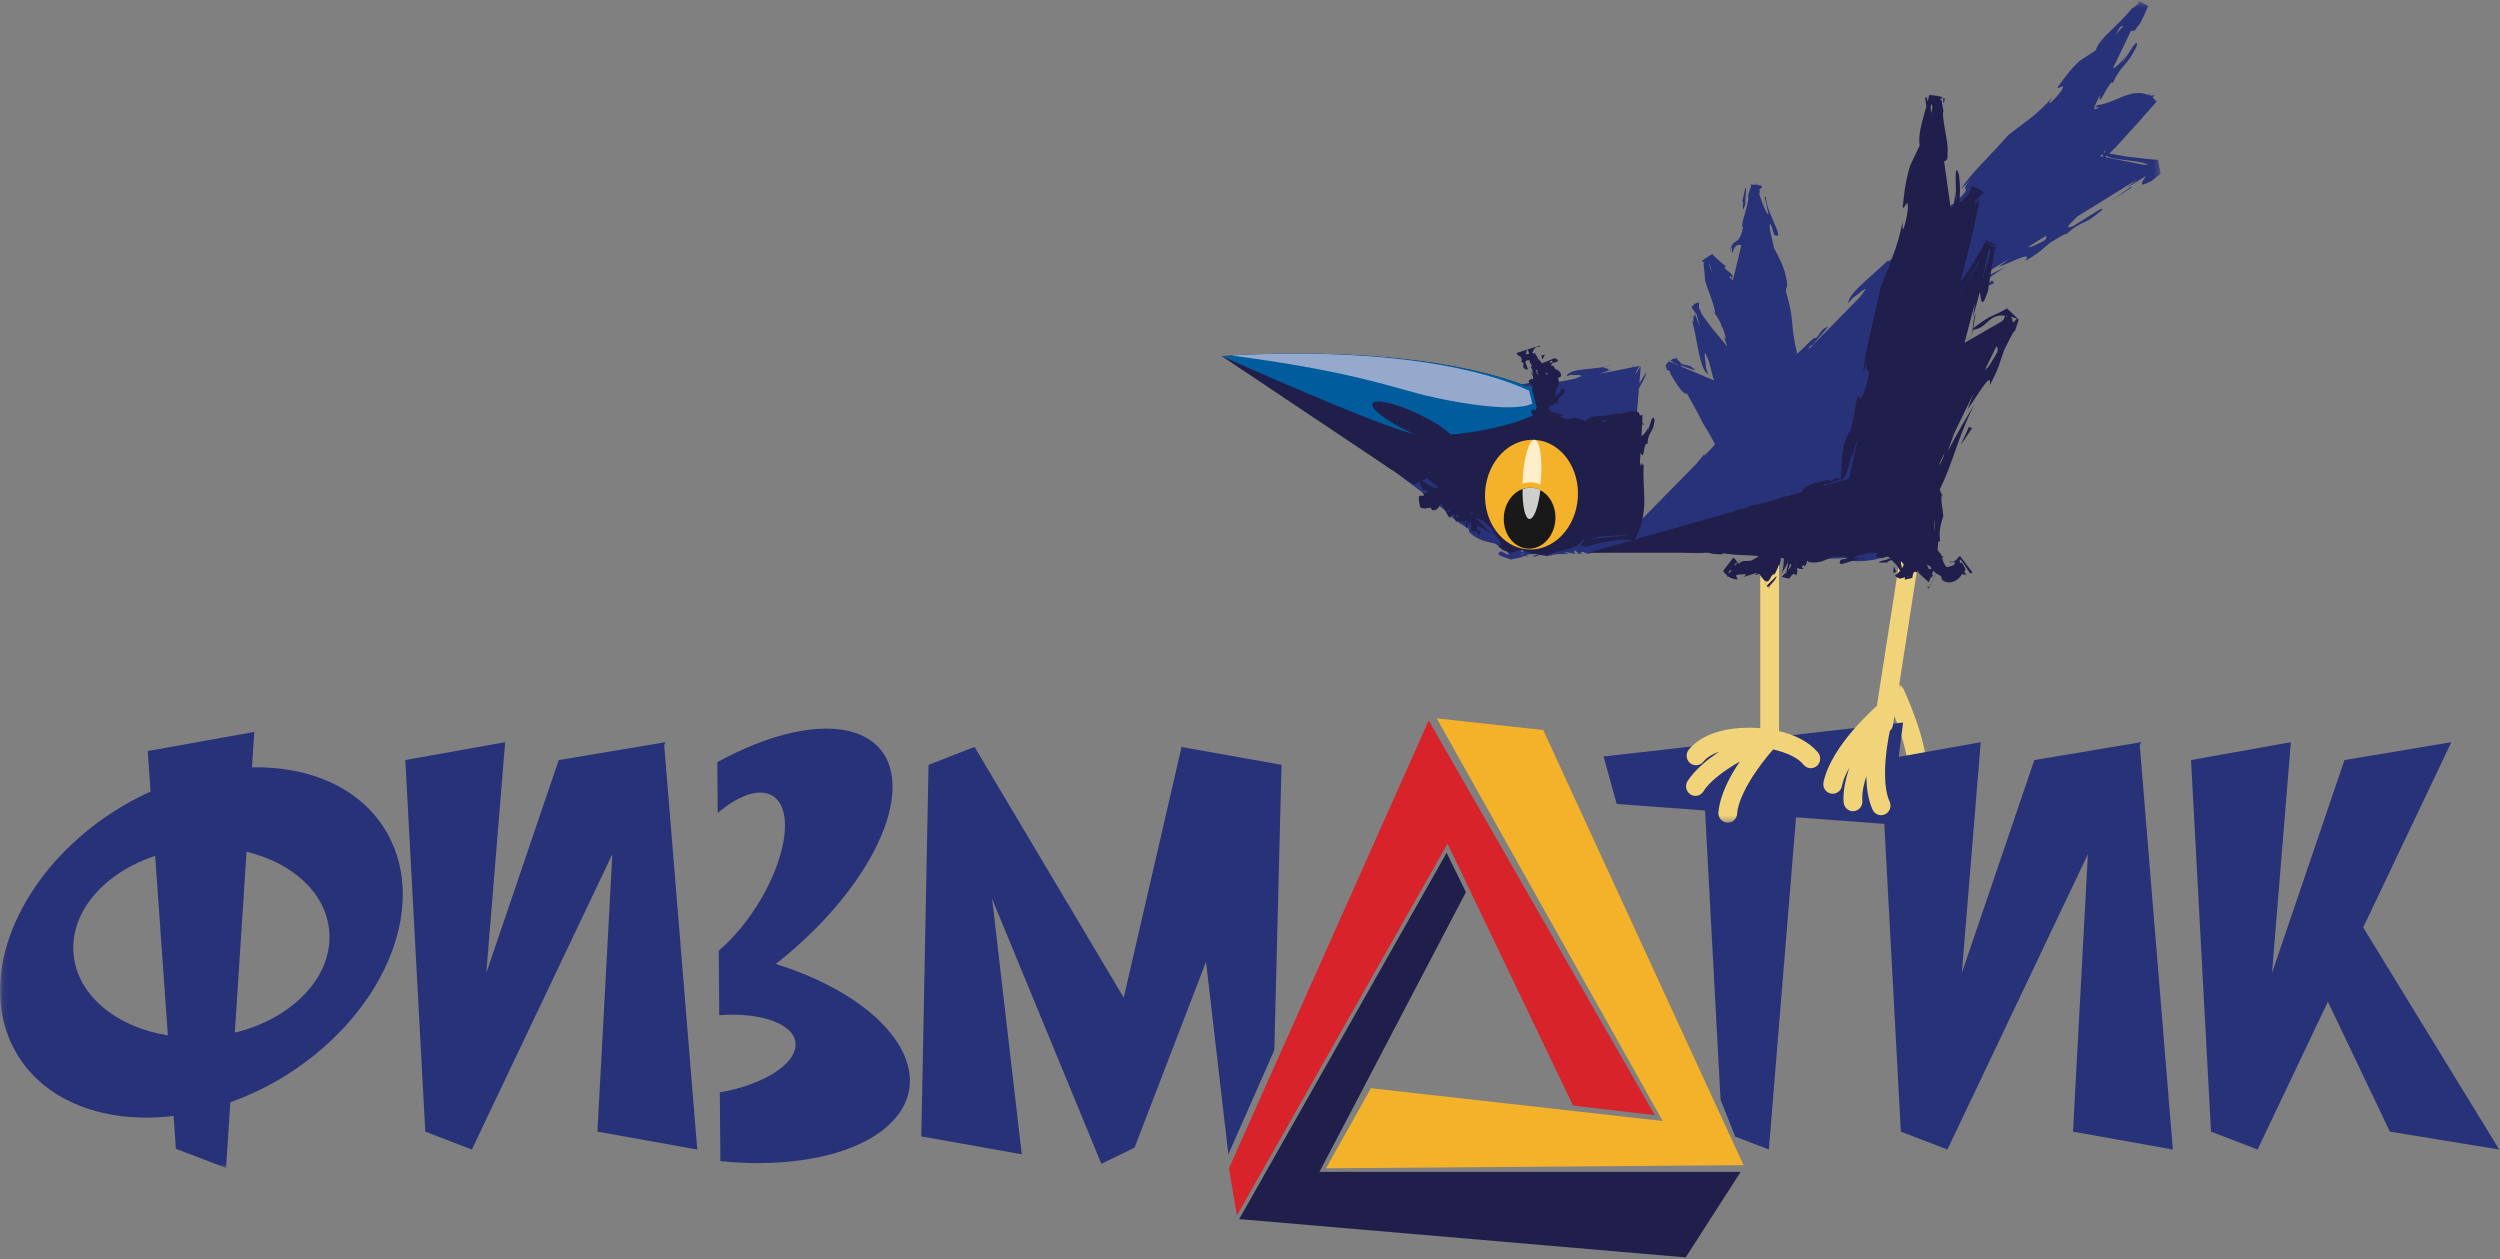 <?xml version="1.0" encoding="UTF-8"?>
<svg width="415px" height="209px" viewBox="0 0 415 209" version="1.1" xmlns="http://www.w3.org/2000/svg" xmlns:xlink="http://www.w3.org/1999/xlink">
    <rect x="0" y="0" width="415" height="209" fill="#808080" stroke="none"/>
    <!-- Generator: Sketch 57.1 (83088) - https://sketch.com -->
    <title>Group 24</title>
    <desc>Created with Sketch.</desc>
    <defs>
        <polygon id="path-1" points="0.704 0.814 39.494 0.814 39.494 23.759 0.704 23.759"></polygon>
        <polygon id="path-3" points="0.094 0.691 319.924 0.691 319.924 81.12 0.094 81.12"></polygon>
        <polygon id="path-5" points="1.114 0.41 138.677 0.41 138.677 136.708 1.114 136.708"></polygon>
    </defs>
    <g id="Page-1" stroke="none" stroke-width="1" fill="none" fill-rule="evenodd">
        <g id="Fizmatik-Home-screen" transform="translate(-513, -171)">
            <g id="Group-21" transform="translate(57, 88)">
                <g id="Group-24" transform="translate(456, 82.853)">
                    <polyline id="Fill-1" fill="#F3B229" points="227.576 180.791 220.126 194.083 289.428 193.566 256.177 121.336 238.491 119.394 276.014 186.24 227.576 180.791"></polyline>
                    <polyline id="Fill-2" fill="#201F4B" points="219.03 194.676 243.343 148.238 240.143 141.717 205.707 202.515 279.825 208.876 288.949 194.676 219.03 194.676"></polyline>
                    <polyline id="Fill-3" fill="#D8232A" points="274.697 185.265 237.169 119.746 204.007 194.083 205.328 201.922 240.29 140.199 261.132 183.675 274.697 185.265"></polyline>
                    <g id="Group-11" transform="translate(135.733, 194.018)">
                        <mask id="mask-2" fill="white">
                            <use xlink:href="#path-1"></use>
                        </mask>
                        <g id="Clip-9"></g>
                    </g>
                    <g id="Group-16" transform="translate(0, 112.912)">
                        <mask id="mask-4" fill="white">
                            <use xlink:href="#path-3"></use>
                        </mask>
                        <g id="Clip-14"></g>
                        <path d="M316.803,15.781 C316.799,15.618 316.803,15.521 316.803,15.493 C316.815,13.278 315.924,10.049 314.996,7.486 C314.077,4.909 313.164,2.975 313.161,2.969 L313.161,2.972 C312.785,2.18 313.111,1.229 313.888,0.848 C314.664,0.469 315.595,0.798 315.969,1.59 C315.987,1.702 319.867,9.636 319.923,15.493 L319.923,15.653 C319.957,16.531 319.283,17.271 318.427,17.306 L318.367,17.309 C317.528,17.309 316.837,16.638 316.803,15.781" id="Fill-13" fill="#F1D479" mask="url(#mask-4)"></path>
                        <path d="M38.982,58.652 L40.923,28.632 C48.504,30.431 54.111,35.431 54.657,41.785 C55.307,49.365 48.552,56.337 38.982,58.652 Z M12.208,45.572 C11.606,38.568 17.33,32.086 25.755,29.314 L27.866,59.105 C19.322,57.751 12.798,52.458 12.208,45.572 Z M64.269,25.531 C60.083,18.139 51.58,14.415 41.831,14.61 L42.21,8.731 L24.521,11.911 L24.997,18.634 C23.501,19.316 22.011,20.059 20.543,20.922 C3.51,30.946 -4.524,49.258 2.595,61.83 C7.314,70.16 17.516,73.843 28.814,72.483 L29.201,77.94 L37.529,81.12 L38.235,70.212 C40.954,69.231 43.67,67.998 46.322,66.438 C63.353,56.415 71.388,38.099 64.269,25.531 L64.269,25.531 Z" id="Fill-15" fill="#283278" mask="url(#mask-4)"></path>
                    </g>
                    <polyline id="Fill-17" fill="#283278" points="115.746 190.968 110.257 123.839 110.491 123.348 110.22 123.392 110.217 123.348 110.005 123.429 92.751 126.317 80.724 161.665 83.857 123.348 67.283 126.317 70.598 187.999 78.327 190.968 101.648 141.938 99.173 187.999 115.746 190.968"></polyline>
                    <path d="M131.812,161.202 C130.809,160.83 129.795,160.485 128.775,160.165 C131.739,157.838 134.588,155.248 137.187,152.415 C149.718,138.751 151.837,125.041 141.921,121.789 C136.178,119.906 127.662,121.959 119.075,126.659 L119.141,135.105 C122.353,132.371 125.55,131.097 127.759,132.005 C131.663,133.61 131.007,141.41 126.294,149.434 C124.249,152.915 121.778,155.86 119.314,157.953 L119.395,168.665 C126.595,168.134 132.165,170.255 132.065,173.635 C131.968,176.94 126.483,180.279 119.493,181.475 L119.582,192.897 C131.479,194.12 142.652,191.871 147.99,186.464 C155.653,178.702 148.411,167.393 131.812,161.202" id="Fill-18" fill="#283278"></path>
                    <polyline id="Fill-19" fill="#283278" points="196.061 124.136 196.089 124.367 186.538 165.764 161.775 124.136 161.766 124.14 161.766 124.136 154.138 127.109 152.935 188.787 169.612 191.76 164.693 149.359 182.825 193.337 188.318 190.662 188.362 190.548 188.374 190.554 200.2 159.798 203.909 191.76 211.536 174.475 212.736 127.109 196.061 124.136"></polyline>
                    <polyline id="Fill-20" fill="#283278" points="360.691 190.968 355.201 123.839 355.435 123.348 355.164 123.392 355.162 123.348 354.948 123.429 337.695 126.317 325.667 161.665 328.8 123.348 315.18 125.789 315.916 120.086 266.19 125.72 268.376 133.602 283.035 134.691 285.612 182.687 288.038 188.818 293.63 190.968 298.14 135.819 312.796 136.91 315.542 187.999 323.273 190.968 346.592 141.938 344.118 187.999 360.691 190.968"></polyline>
                    <polyline id="Fill-21" fill="#283278" points="414.867 190.968 392.29 154.104 406.92 123.348 389.18 126.317 377.152 161.665 380.285 123.348 363.712 126.317 367.027 187.999 374.757 190.968 386.429 166.432 396.718 187.999 414.867 190.968"></polyline>
                    <g id="Group-25" transform="translate(219.981, 0)">
                        <mask id="mask-6" fill="white">
                            <use xlink:href="#path-5"></use>
                        </mask>
                        <g id="Clip-23"></g>
                        <path d="M81.811,125.064 L81.81,125.06 C80.267,123.247 77.937,122.117 75.34,121.508 L75.34,87.807 C75.34,86.928 74.639,86.217 73.78,86.217 C72.917,86.217 72.219,86.928 72.219,87.807 L72.219,121.027 C71.614,120.978 71.007,120.946 70.4,120.94 C66.525,120.973 62.642,121.873 60.362,124.571 C59.811,125.246 59.902,126.25 60.563,126.811 C61.227,127.373 62.213,127.282 62.763,126.606 C63.283,125.921 64.247,125.339 65.455,124.905 C63.405,126.242 61.4,127.896 60.148,129.819 C59.687,130.558 59.899,131.543 60.629,132.015 C60.888,132.183 61.177,132.263 61.464,132.263 C61.979,132.263 62.484,132.002 62.784,131.525 C63.805,129.817 66.395,127.936 68.826,126.571 C67.193,128.973 65.543,132.045 65.274,135.006 C65.216,135.882 65.865,136.644 66.725,136.703 L66.831,136.708 C67.643,136.708 68.331,136.064 68.388,135.224 C68.484,133.284 69.985,130.401 71.542,128.177 C72.737,126.441 73.898,125.084 74.365,124.553 C76.655,125.073 78.594,126.011 79.41,127.094 C79.719,127.473 80.164,127.669 80.61,127.669 C80.962,127.669 81.313,127.548 81.607,127.303 C82.267,126.741 82.362,125.739 81.811,125.064" id="Fill-22" fill="#F1D479" mask="url(#mask-6)"></path>
                        <path d="M51.579,85.257 L51.565,85.299 L51.565,85.471 L51.579,85.257 M46.439,61.039 C46.805,60.968 47.142,60.882 47.436,60.767 C46.931,60.882 46.622,60.968 46.439,61.039 M51.789,83.539 L51.803,83.84 C51.944,83.525 51.873,84.054 51.93,84.197 C52.14,83.582 51.817,83.897 51.789,83.539 M51.298,80.734 C51.242,80.977 50.989,81.392 51.27,81.521 C51.34,81.363 51.199,81.02 51.298,80.734 M52.449,81.936 L52.421,82.065 L52.309,81.721 C52.239,82.194 51.775,82.508 52.182,82.652 L52.253,82.122 C52.435,82.151 52.519,82.151 52.463,82.48 C52.547,82.408 52.463,82.108 52.449,81.936 M52.084,82.838 L52.281,83.41 C52.295,83.21 52.323,82.709 52.084,82.838 M93.52,43.248 C93.899,42.848 94.25,42.476 94.545,42.103 C93.998,42.662 93.689,43.019 93.52,43.248 M136.402,27.49 L136.346,27.519 C136.093,27.49 135.841,27.461 135.658,27.461 L129.55,26.245 L129.648,25.973 C130.688,26.817 134.844,26.646 136.515,27.433 L136.402,27.49 M129.213,25.443 L129.255,25.4 L129.873,24.713 L129.845,24.742 C129.55,25.043 129.452,25.286 129.438,25.486 L129.213,25.443 M128.652,26.073 L128.975,25.715 C129.059,25.916 129.129,26.073 129.185,26.173 L128.652,26.073 M119.44,40.042 C118.57,40.5 116.815,41.416 116.927,41.073 C116.702,41.159 116.506,41.288 116.295,41.388 L118.387,40.085 L119.679,39.284 C119.735,39.47 119.82,39.642 119.44,40.042 M104.416,48.816 L104.444,48.716 L106.185,47.643 C105.694,48.058 105.16,48.487 104.416,48.816 M102.38,50.906 C101.945,51.206 101.833,51.192 101.734,51.178 C101.706,51.163 101.664,51.163 101.636,51.178 L101.327,51.392 C101.285,51.178 101.229,50.963 101.187,50.734 L103.012,49.603 L101.271,50.906 C101.285,51.035 101.678,50.892 102.043,50.734 C102.549,50.534 103.026,50.333 102.38,50.906 M100.499,62.843 L100.471,62.743 L100.471,59.823 C100.569,60.596 100.597,61.469 100.499,62.843 M38.478,91.153 L38.436,91.039 C38.155,91.254 37.636,91.54 37.06,91.425 L37.27,91.225 C36.372,91.297 35.403,91.297 34.603,91.44 C34.841,91.554 34.603,91.712 34.237,91.769 C33.676,91.74 34.406,91.626 34.167,91.511 C33.957,91.339 33.549,91.44 33.17,91.568 C33.283,91.339 33.395,91.153 33.535,90.996 C33.83,90.967 34.139,90.939 34.434,90.939 L33.83,90.881 L33.76,90.724 L33.774,90.71 L34.139,90.681 L34.715,90.652 C34.954,90.781 35.136,90.924 35.445,90.781 C35.122,90.695 35.08,90.652 35.122,90.624 L35.487,90.595 L35.712,90.581 C35.726,90.681 35.74,90.767 35.894,90.796 C36.189,90.667 35.642,90.667 35.754,90.581 L35.81,90.567 L35.965,90.567 C36.259,90.695 36.358,90.624 36.47,90.524 L37.004,90.495 L37.06,90.509 L36.695,90.753 C37.495,90.524 38.632,90.381 39.629,90.323 L39.559,90.624 C39.924,90.481 40.444,90.466 40.528,90.724 C39.363,90.724 39.208,91.411 38.478,91.153 M32.777,92.198 C32.721,92.127 32.721,92.055 32.974,91.955 L32.974,91.941 L33.03,91.926 L32.777,92.198 M32.538,92.27 L32.468,92.098 L32.679,92.041 L32.538,92.27 M32.721,91.025 C32.918,91.025 33.128,91.025 33.367,90.996 L32.946,91.64 C32.763,91.697 32.609,91.74 32.496,91.769 C32.538,91.554 32.609,91.311 32.721,91.025 M57.574,60.352 L57.687,60.252 L57.911,60.452 L58.515,60.653 L58.599,60.782 L57.574,60.352 M56.83,61.168 C56.858,61.068 57.027,60.868 57.35,60.567 L57.35,60.581 C57.153,60.796 56.97,61.011 56.83,61.168 M61.211,51.722 L61.632,52.28 L62.222,54.498 C61.787,53.325 61.408,52.366 61.211,51.722 M63.766,43.907 L63.837,43.964 L64.216,45.453 C64.019,44.98 63.851,44.465 63.766,43.907 M131.895,4.704 C132.274,4.432 132.429,4.404 132.499,4.475 L131.642,5.405 L131.053,6.035 C131.446,5.491 131.769,5.005 131.895,4.704 M138.256,26.689 L138.242,26.689 L138.186,26.674 L137.975,26.66 L137.526,26.631 L136.655,26.545 L133.187,26.159 L130.14,25.629 L131.165,24.67 C133.44,22.18 135.742,19.618 138.045,16.985 C137.807,16.727 137.554,16.541 137.315,16.355 L137.722,15.897 L136.992,16.068 L137.048,15.868 L136.824,16.026 L136.796,16.011 L136.908,15.582 L136.641,15.94 C133.763,14.566 130.8,17.557 127.823,17.614 C129.073,17.657 126.321,18.172 128.567,17.901 C127.837,18.387 127.598,18.33 127.641,17.958 L128.146,16.899 L128.609,15.925 C128.371,17.457 128.946,16.355 129.564,15.253 C130.056,14.408 130.561,13.549 130.744,13.95 C132.148,10.787 133.018,11.288 134.661,7.925 C135.223,5.706 133.004,9.599 132.274,10.687 C132.401,10.358 132.639,9.914 132.892,9.485 C132.134,10.501 131.249,11.36 130.758,11.503 L133.791,5.191 L133.805,5.205 L133.819,5.363 L133.945,5.234 C134.24,5.305 134.521,5.234 134.858,4.518 C135.251,4.275 135.742,3.13 136.248,1.985 L136.613,1.14 C134.858,0.124 134.914,0.382 134.97,0.639 C135.012,0.782 135.04,0.926 134.788,0.854 C134.423,1.226 134.114,1.498 133.889,1.555 C131.376,4.733 128.553,6.393 127.893,8.526 L125.324,10.186 C123.555,11.789 122.67,13.177 121.645,14.551 C121.519,14.881 121.771,14.752 122.038,14.623 C122.403,14.437 122.768,14.265 122.136,15.296 C121.673,15.882 120.873,16.884 120.269,17.299 C120.002,17.314 120.578,16.512 120.676,16.326 C118.149,19.303 115.691,20.706 113.361,22.609 C110.749,25.629 106.705,29.437 105.539,31.555 L107.182,29.909 C104.908,32.428 107.814,30.61 105.09,33.272 C102.97,35.176 103.7,33.931 103.321,33.831 C102.521,34.647 101.482,35.978 100.583,36.937 C99.839,36.622 99.221,36.364 99.417,36.45 L99.417,36.464 C99.488,36.493 99.993,36.708 100.583,36.951 C100.232,37.323 99.909,37.652 99.628,37.867 C100.274,37.08 99.811,37.423 99.389,37.752 C99.038,38.024 98.729,38.282 98.982,38.01 C96.932,39.928 97.03,40.586 95.739,42.361 L93.113,45.023 C94.026,43.921 94.728,43.019 95.219,42.504 L94.222,43.449 C94.686,42.805 94.264,43.048 93.871,43.277 C93.492,43.506 93.127,43.735 93.52,43.248 C90.936,45.896 86.78,48.83 86.836,50.476 L87.538,49.646 C88.367,49.117 89.603,47.886 89.715,48.186 L88.676,49.56 L80.293,58.091 C80.405,57.89 80.434,57.762 80.279,57.833 C80.518,57.547 80.813,57.432 80.953,57.361 L83.551,54.327 L83.101,54.527 C82.217,54.899 82.076,55.844 81.402,56.302 C81.22,55.858 79.338,58.062 78.426,58.807 L78.355,58.878 C77.092,53.754 78.018,53.625 76.488,48.573 C76.404,47.643 76.769,48.129 76.685,47.199 C76.362,44.565 75.266,42.848 74.494,41.288 C74.185,39.67 73.525,37.581 73.89,37.337 C74.157,37.624 74.34,38.726 74.536,39.112 C76.614,40.314 73.076,35.176 73.174,32.9 C73.132,32.814 73.104,32.829 73.076,32.857 C73.034,32.886 72.992,32.9 72.921,32.614 L73.595,35.734 C73.357,35.935 72.528,33.845 72.051,32.342 C72.093,32.185 72.121,32.013 72.163,31.856 C71.531,31.541 73.68,31.04 71.63,30.839 L71.559,30.481 L71.475,30.825 C71.251,30.796 70.97,30.782 70.633,30.768 L70.689,31.097 C70.562,31.355 70.422,31.813 70.211,32.571 C70.45,33.745 69.271,36.25 69.186,37.838 L69.397,37.709 C68.681,41.459 67.67,39.198 67.193,42.018 C67.642,40.772 67.586,41.23 67.544,41.688 C67.487,42.132 67.445,42.59 67.909,41.359 C68.274,40.658 68.695,40.787 69.088,40.83 L68.962,41.359 L67.782,46.283 L67.6,46.311 L67.74,46.397 L67.768,46.326 L67.754,46.397 L67.754,46.412 L67.74,46.397 L67.754,46.426 L67.684,46.712 L67.291,46.354 L67.6,46.311 L67.516,46.211 L67.277,46.34 L67.179,46.254 L67.122,46.211 L67.249,45.911 L67.516,46.211 C68.077,45.768 66.462,45.052 66.266,44.522 L66.547,44.379 C65.887,43.85 65.339,43.392 64.876,42.948 L64.244,42.332 C61.141,44.15 63.472,43.306 62.798,43.893 C62.952,44.909 62.98,45.768 63.078,46.784 C63.584,48.501 64.609,50.691 64.763,52.251 C65.086,52.781 65.494,53.425 65.845,54.255 L65.62,54.083 C65.746,54.241 65.859,54.384 65.971,54.541 C66.153,54.985 66.322,55.486 66.462,56.058 C66.533,56.688 66.294,56.187 66.153,56.016 L66.771,57.719 C65.845,56.602 64.904,55.457 63.949,54.284 L63.57,53.768 L62.503,52.294 C62.418,52.037 62.32,51.779 62.236,51.521 C62.011,51.521 62.039,51.235 62.053,50.934 C62.067,50.505 62.082,50.061 61.323,50.648 L61.141,50.405 L61.225,50.72 C61.085,50.82 60.944,50.949 60.776,51.106 L61.197,51.693 L61.45,52.838 C61.155,52.137 61.127,52.58 61.127,53.024 C61.127,53.454 61.127,53.869 60.916,53.325 C61.815,56.703 62.152,61.555 63.57,62.256 L63.233,61.283 C63.205,60.352 62.812,58.749 63.121,58.778 L63.738,60.295 L64.525,63.286 L59.105,60.996 L58.978,60.81 L61.436,61.64 L61.113,61.297 C60.481,60.639 59.624,60.882 58.978,60.438 C59.091,60.324 58.866,60.152 58.515,59.966 L58.445,59.794 L58.304,59.494 L58.304,59.479 C58.978,58.706 58.641,59.107 58.08,59.737 L57.869,59.637 C57.63,59.765 57.434,59.894 57.265,60.009 L57.279,60.009 C57.434,60.066 57.56,60.138 57.658,60.223 L57.56,60.338 L57.237,60.209 L57.167,60.095 C56.367,60.681 56.451,61.025 56.718,61.297 L56.605,61.44 L56.746,61.512 L56.9,61.597 L57.279,61.812 L57.279,62.17 C59.273,65.548 59.709,65.562 60.06,65.476 L61.955,68.897 C62.362,69.856 62.896,70.772 63.429,71.574 L64.707,73.864 C64.581,74.021 64.469,74.193 64.342,74.35 L62.84,75.882 C62.924,75.71 63.149,75.366 62.868,75.624 L61.618,77.127 L52.056,86.874 C52.098,86.588 52.112,86.316 52.084,86.115 C51.733,86.817 51.93,85.6 51.859,85.385 C51.719,85.987 51.817,86.86 51.803,87.146 L51.284,87.675 C51.34,86.931 51.368,86.244 51.55,85.757 C51.452,85.944 51.424,86.158 51.312,85.886 L51.565,85.299 C51.55,84.799 51.256,84.512 51.452,84.169 C51.312,84.011 51.213,85.042 51.073,85.357 C50.525,84.827 51.466,84.326 51.059,83.768 C50.891,83.654 50.877,83.94 50.877,84.226 C50.862,84.541 50.848,84.87 50.638,84.627 L50.778,83.94 C50.315,84.355 50.792,85.056 50.399,85.228 L50.413,84.97 L50.483,84.24 L50.497,84.197 L50.483,84.169 L50.652,82.194 L50.652,82.165 C50.905,82.265 51.003,82.995 50.961,83.31 C51.143,83.038 51.129,82.494 51.129,82.208 L50.975,82.723 C51.003,82.136 50.75,82.065 50.68,81.693 L50.75,80.934 L50.75,80.834 C50.792,80.762 50.862,80.791 50.933,80.82 C51.003,80.848 51.073,80.877 51.129,80.791 C51.031,79.947 51.143,80.505 50.834,80.505 C50.848,79.846 51.003,79.703 51.031,78.83 C51.087,79.331 51.242,79.488 51.129,79.961 L51.368,79.832 C51.298,79.245 51.115,78.773 50.975,78.129 L51.003,77.785 L51.115,77.757 C51.073,77.714 51.073,77.27 51.101,76.64 L52.084,64.617 C52.505,63.759 53.264,62.671 53.306,61.927 C52.927,62.585 52.519,63.172 52.154,63.759 L52.379,60.982 L51.424,62.285 C51.494,62.127 51.565,61.955 51.621,61.798 L52.224,60.882 L51.003,61.125 C51.129,60.953 51.242,60.782 51.312,60.581 C51.185,60.767 51.045,60.953 50.919,61.139 L45.583,62.199 C46.51,61.884 47.24,61.612 47.717,61.512 L46.79,61.64 C47.759,61.211 45.625,61.354 46.439,61.039 C44.024,61.526 40.556,61.283 40.051,62.614 L40.753,62.385 C40.991,62.413 41.314,62.413 41.609,62.399 C42.101,62.385 42.55,62.385 42.536,62.585 L41.455,63.014 L38.015,63.701 L33.62,64.575 L33.704,64.346 C33.929,64.274 34.153,64.36 34.266,64.403 L36.807,63.616 L36.484,63.487 C36.105,63.344 35.824,63.487 35.543,63.63 C35.319,63.744 35.108,63.859 34.869,63.845 C34.911,63.387 33.058,63.959 32.258,63.973 C29.562,64.617 29.463,65.018 29.463,65.39 L27.652,65.748 L26.753,65.934 C26.009,65.963 25.293,66.135 24.633,66.349 L21.474,66.979 L20.463,67.179 C19.775,67.008 19.269,67.28 18.694,67.523 L18.006,67.666 L17.304,67.809 C17.402,67.709 17.641,67.595 17.402,67.609 L16.152,68.024 L1.114,71.015 L8.991,76.426 C9.146,76.597 9.258,76.74 9.314,76.841 C9.707,77.17 11.28,78.501 11.182,77.971 C12.951,79.818 15.689,81.249 17.472,83.11 C20.898,85.214 20.21,85.958 23.608,87.747 C24.086,88.205 23.622,88.191 24.1,88.663 C25.504,89.923 27.034,90.094 28.256,90.409 C29.183,91.096 30.573,91.797 30.446,92.213 C30.137,92.256 29.52,91.755 29.211,91.669 C28.242,92.098 28.93,92.384 29.983,92.742 L30.825,93.028 C32.651,92.685 32.988,92.513 32.96,92.384 C33.184,92.456 33.479,92.57 33.844,92.513 L33.283,92.399 C33.718,91.955 34.855,92.284 35.571,91.984 C35.375,91.998 35.178,92.012 35.136,91.883 C35.291,91.74 35.782,91.783 36.063,91.84 C35.979,92.327 34.322,92.198 34.532,92.556 C35.375,92.542 36.063,91.941 36.582,92.012 L36.189,92.313 L36.582,92.198 L36.47,92.184 C36.554,92.041 36.723,92.069 36.905,92.084 C37.032,92.098 37.172,92.112 37.313,92.084 L37.116,92.37 L37.72,92.341 L37.636,92.27 C38.604,92.084 39.447,92.069 40.345,92.184 L39.812,92.112 C39.854,92.055 40.135,92.012 40.374,92.041 C40.289,91.883 39.657,91.969 39.686,91.826 C40.542,91.812 40.654,91.998 41.511,92.084 C41.581,91.969 40.935,91.697 41.623,91.554 C41.581,91.783 42.199,91.84 41.75,92.112 C42.002,92.012 42.129,92.041 42.227,92.055 C42.339,92.084 42.41,92.112 42.662,91.955 L42.438,91.955 C42.269,91.826 42.676,91.797 42.831,91.755 C43.126,91.898 43.28,92.041 43.729,92.055 L44.656,91.826 L44.656,91.926 C45.541,91.769 46.51,91.855 47.156,91.669 C47.226,91.554 47.478,91.397 46.987,91.44 C47.184,91.311 47.436,91.311 47.675,91.339 L47.31,91.726 L58.922,91.726 C59.245,91.769 59.512,91.826 59.652,91.869 C60.411,91.926 63.415,92.127 62.854,91.755 C66.561,92.27 71.082,91.912 74.789,92.427 C77.457,92.327 78.875,92.485 80.153,92.642 C81.683,92.828 83.017,93.014 86.106,92.771 C87.061,92.885 86.499,93.143 87.454,93.257 C90.22,93.501 92.228,92.771 93.998,92.327 C94.475,92.327 95.023,92.327 95.528,92.313 C96.834,92.298 98.027,92.27 98.154,92.585 C97.803,92.785 96.637,92.728 96.188,92.842 C95.345,93.744 96.441,93.587 98.027,93.286 C98.449,93.028 98.673,93.071 98.898,93.114 C99.319,93.186 99.768,93.257 101.566,91.597 C101.524,91.325 101.51,91.082 101.496,90.824 C101.496,91.225 101.285,91.654 100.541,92.184 C101.299,91.297 100.836,89.465 100.471,87.947 L100.471,85.357 C100.836,85.357 101.215,87.318 101.299,83.911 C100.794,82.766 101.369,79.861 101.074,78.2 L100.906,78.401 C100.737,74.322 102.24,76.397 102.043,73.363 C101.889,74.751 101.833,74.264 101.776,73.778 C101.72,73.305 101.664,72.819 101.51,74.221 C101.313,75.052 100.864,75.023 100.471,75.08 L100.471,67.838 L100.765,67.723 C100.737,68.239 100.667,68.396 100.765,68.611 C100.822,68.453 100.934,68.153 100.99,68.883 L101.145,65.934 L101.425,66.063 C101.187,62.428 101.58,60.996 101.917,58.849 C101.861,56.946 101.439,54.398 101.678,52.752 L101.608,52.495 C106.003,50.176 108.137,47.299 113.024,44.422 C111.128,45.352 109.064,46.326 106.466,47.857 L108.432,46.254 L108.404,46.268 L112.939,43.463 L113.627,43.034 C112.897,43.578 112.251,44.107 111.774,44.451 C113.726,43.821 117.643,41.603 116.197,43.449 C118.654,42.103 118.893,41.574 120.437,40.372 C121.308,39.914 122.726,38.883 123.063,38.998 C124.453,37.81 124.299,37.838 126.798,36.65 C128.371,35.591 129.761,34.418 128.581,34.918 L124.116,37.709 C122.235,38.382 124.313,36.722 124.888,36.063 L134.703,29.981 L133.061,31.326 L136.22,29.379 C135.855,30.081 134.521,31.584 137.147,30.21 L138.551,29.093 L138.635,29.022 L138.663,29.007 L138.677,28.993 C138.144,26.016 138.2,26.345 138.256,26.689 C138.284,26.86 138.312,27.046 138.256,26.689 M101.706,52.566 L101.678,52.752 C101.776,53.11 101.875,53.425 101.931,53.711 L101.706,52.566 M108.572,48.172 L111.086,47.142 L110.707,46.712 C110.019,47.299 109.274,47.585 108.572,48.172 M130.126,33.716 L133.987,31.183 L133.678,31.226 L130.126,33.716 M64.777,52.437 L64.763,52.251 C64.581,51.951 64.412,51.693 64.3,51.45 L64.777,52.437 M60.916,53.325 C60.79,52.824 60.635,52.351 60.481,51.936 C60.677,52.652 60.818,53.081 60.916,53.325 M101.355,88.949 C101.018,89.579 101.397,90.066 101.482,90.624 C101.453,90.123 101.468,89.665 101.552,89.307 C101.524,89.207 101.496,89.221 101.453,89.236 C101.411,89.264 101.355,89.278 101.355,88.949 M101.397,82.394 C101.678,82.637 101.706,85.156 102.029,85.085 L102.001,82.566 C101.875,82.809 101.79,82.38 101.72,81.965 C101.622,81.321 101.538,80.691 101.397,82.394 M69.79,33.945 C69.566,33.645 70.085,31.326 69.762,31.326 L69.229,33.63 C69.397,33.43 69.383,33.831 69.355,34.231 C69.327,34.847 69.271,35.448 69.79,33.945" id="Fill-24" fill="#283278" mask="url(#mask-6)"></path>
                    </g>
                    <path d="M250.602,87.807 C250.139,87.078 249.423,86.82 249.521,86.405 C249.774,86.748 250.055,87.078 250.335,87.392 L250.462,87.536 C250.743,87.836 251.038,88.122 251.361,88.38 L251.361,88.394 C251.094,88.251 250.841,88.065 250.602,87.807 M266.272,81.496 C266.034,82.111 265.992,81.782 265.921,81.467 C265.879,81.252 265.809,81.052 265.669,81.095 C265.865,80.866 266.006,79.907 266.132,80.236 C266.174,78.848 265.332,77.76 265.711,76.901 L265.374,76.486 C264.924,75.756 265.009,75.04 264.742,74.296 L264.461,74.311 C264.166,73.895 263.731,73.108 263.633,72.636 C263.141,71.677 262.046,70.947 260.993,70.489 C260.193,69.859 259.336,69.373 258.423,69.043 C258.802,69.058 259.996,69.458 259.378,68.929 C257.497,68.485 254.997,67.97 253.326,68.915 C253.116,68.986 252.905,69.072 252.708,69.172 C252.301,68.714 250.364,70.146 249.97,70.875 L249.788,70.79 C249.142,71.219 248.833,71.749 248.342,72.851 C247.696,74.167 247.387,75.498 246.797,76.644 C246.109,78.175 246.727,79.993 247.274,80.88 L247.345,81.295 C247.471,81.968 247.654,82.612 247.864,83.227 L247.878,83.242 L247.864,83.242 L247.892,83.299 C247.991,83.585 248.103,83.843 248.215,84.115 L248.271,84.229 C248.468,84.673 248.693,85.102 248.931,85.517 L248.665,85.26 C248.833,85.818 248.44,85.503 248.314,85.389 C247.991,84.229 247.752,84.716 247.274,83.914 C247.218,83.714 247.19,83.313 247.345,83.413 C247.12,82.927 247.05,81.51 246.615,81.553 L246.657,81.438 C245.955,81.753 245.379,82.526 244.944,83.628 C245.182,84.244 245.533,84.759 245.955,85.131 C246.615,88.008 248.721,88.337 250.588,90.298 C252.624,91.844 254.534,92.073 256.963,92.473 C257.623,91.4 261.821,91.772 262.748,89.64 C263.492,88.695 263.506,87.951 262.776,88.366 C263.787,87.335 263.857,87.85 264.433,86.705 L264.559,87.321 C264.882,87.02 265.402,86.748 265.528,86.176 L265.374,85.389 C266.497,84.158 265.781,83.013 266.272,81.496" id="Fill-26" fill="#201F4B"></path>
                    <path d="M202.82,59.272 C202.82,59.272 238.555,56.266 257.679,66.142 C257.216,70.307 234.665,80.569 234.665,80.569 L202.82,59.272" id="Fill-27" fill="#201F4B"></path>
                    <path d="M202.82,59.272 C202.82,59.272 238.555,56.266 257.679,66.142 C257.216,70.307 240.38,73.284 234.848,72.211 C229.316,71.137 202.82,59.272 202.82,59.272" id="Fill-28" fill="#005C9C"></path>
                    <path d="M233.923,71.83 C230.173,70.076 227.439,67.978 227.817,67.137 C228.194,66.301 231.538,67.042 235.288,68.791 C239.036,70.544 241.769,72.644 241.395,73.482 C241.017,74.321 237.671,73.58 233.923,71.83" id="Fill-29" fill="#201F4B"></path>
                    <path d="M250.332,67.76 C245.507,67.76 238.625,66.335 235.453,65.491 C229.724,63.973 222.704,61.555 204.38,59.164 C204.38,59.164 208.634,58.841 214.904,58.841 C225.696,58.841 242.461,59.797 253.832,64.996 L254.368,67.162 C253.429,67.588 252.005,67.76 250.332,67.76" id="Fill-30" fill="#95A9CC"></path>
                    <path d="M239.806,84.646 L239.89,84.818 L239.89,84.803 L239.806,84.646 M237.152,84.46 C237.293,84.861 237.222,84.66 237.152,84.46 M239.23,84.088 L239.188,83.959 L239.104,83.859 L239.23,84.088 M243.373,86.578 L243.33,86.578 L243.316,86.664 L243.457,86.793 L243.373,86.578 M243.681,86.893 C243.527,86.764 243.316,86.95 243.19,86.95 C243.33,87.065 243.471,87.194 243.429,87.408 L243.316,87.423 L243.19,87.208 L243.274,87.423 L243.218,87.48 L243.358,87.637 L243.471,87.924 C243.527,87.737 243.569,87.551 243.611,87.365 L243.485,87.566 C243.597,87.38 243.667,86.979 243.681,86.893 M253.567,58.196 C253.595,58.282 253.679,58.425 253.763,58.582 L253.819,58.869 C253.651,58.926 253.482,58.983 253.328,58.94 C253.342,58.711 253.356,58.31 253.567,58.196 M254.549,60.142 L254.549,60.314 L254.535,60.314 L254.479,60.142 L254.549,60.142 M255.237,61.559 L255.237,61.717 L255.097,61.788 L255.322,62.275 L255.181,62.318 C255.111,62.075 255.041,61.846 254.957,61.602 L255.237,61.559 M256.796,62.089 L256.979,62.318 L256.754,62.332 C256.698,62.203 256.599,62.089 256.445,62.032 C256.529,62.017 256.642,62.017 256.796,62.089 M257.47,60.042 C257.625,60.014 257.695,60.128 257.765,60.228 L257.681,60.271 C257.582,60.314 257.456,60.371 257.316,60.429 C257.302,60.285 257.316,60.157 257.47,60.042 M251.741,58.754 L251.741,58.768 L251.755,58.783 L251.769,58.826 L251.797,58.897 L251.98,59.112 L252.499,59.441 C252.499,59.67 252.766,59.985 252.485,60.142 C252.921,60.4 252.977,60.357 252.836,61.044 C253.047,61.416 253.482,61.688 253.609,61.345 L253.201,60.243 C253.412,59.842 253.735,59.913 254.03,60.028 C253.791,60.285 254.016,60.414 254.198,60.572 C254.227,60.729 254.241,60.887 254.269,61.044 L254.058,61.03 L254.339,61.473 C254.395,61.745 254.423,62.032 254.451,62.304 L253.988,61.674 L254.465,62.59 C254.479,62.747 254.493,62.905 254.493,63.062 C254.114,63.062 253.777,63.119 253.749,63.563 C253.988,63.792 254.212,64.021 254.409,64.264 C254.395,64.436 254.367,64.608 254.339,64.78 L255.083,67.785 C255.041,68 254.957,68.2 254.788,68.258 C254.816,68.057 254.648,68.1 254.507,68.143 C254.395,68.186 254.297,68.215 254.339,68.158 C253.89,68.53 254.479,68.902 254.493,69.517 C254.788,69.675 255.266,69.861 255.504,69.503 L255.701,70.304 C255.855,70.047 256.01,69.761 256.164,69.46 C256.768,69.331 257.231,68.902 257.526,68.315 C257.302,68.315 257.273,68.243 257.273,68.172 C257.288,68.057 257.372,67.957 256.979,68.115 L256.993,68.014 C257.147,67.814 257.273,67.599 257.372,67.356 C257.723,67.757 257.877,67.256 258.13,66.955 C258.214,67.098 258.298,67.227 258.453,67.342 L258.565,66.927 L258.65,66.941 L258.509,66.798 L258.635,66.812 C258.565,65.896 259.829,65.853 259.745,64.837 C259.169,64.293 258.93,65.467 258.664,65.81 L258.72,65.452 C258.565,65.638 258.341,65.796 258.088,65.91 L258.214,65.767 C258.004,64.35 259.183,64.379 258.65,62.962 C258.776,62.704 259.071,62.805 259.141,62.518 C259.183,61.903 258.621,61.559 258.088,61.345 C258.06,61.058 257.933,60.844 257.428,60.772 L257.779,60.328 L257.807,60.285 L257.905,60.371 C258.944,60.128 258.664,59.885 258.2,59.641 L258.102,59.598 L258.088,59.584 L258.074,59.584 C257.751,59.727 257.133,59.985 256.01,60.457 C255.757,60.171 255.462,59.885 255.209,59.57 L255.195,59.412 C255.097,59.226 254.999,59.098 254.9,58.997 L254.83,58.668 L254.774,58.869 L254.353,58.74 C254.648,58.182 254.774,57.509 255.631,57.738 L255.631,57.509 C255.097,57.681 254.381,57.91 253.693,58.124 L253.623,57.938 L253.665,58.139 L253.623,58.153 L253.553,58.167 C252.401,58.539 251.418,58.854 251.741,58.754 M258.074,59.584 C258.327,59.484 258.565,59.384 258.074,59.584 M255.631,57.509 C256.052,57.38 256.375,57.265 256.459,57.251 C256.389,57.265 256.136,57.351 255.631,57.509 M256.459,59.012 L255.813,59.183 C256.01,59.341 255.869,59.584 256.066,59.77 L256.459,59.012 M258.65,66.941 L258.832,67.07 C258.818,66.912 258.734,66.941 258.65,66.941 M272.93,70.533 L272.93,70.519 C273.351,70.906 273.519,71.077 272.93,70.533 M271.146,69.031 L271.146,69.016 L271.174,68.959 L271.188,68.945 L271.287,69.031 L271.315,69.188 L271.146,69.031 M270.767,88.897 C268.493,89.24 266.105,89.484 263.704,89.555 C264.421,89.469 265.052,89.34 265.6,89.212 L270.767,88.882 L270.767,88.897 M266.4,69.832 C266.667,69.889 266.751,69.975 266.779,70.075 L265.586,70.29 C265.937,70.133 266.246,69.975 266.4,69.832 M251.994,90.6 C251.601,90.7 250.056,90.299 250.463,90.027 L250.183,89.713 L250.73,90.142 L252.289,90.042 C252.275,90.242 252.275,90.443 251.994,90.6 M244.847,86.077 L244.706,85.963 L245.015,86.091 L244.847,86.077 M243.864,84.961 L243.934,84.932 L244.257,85.175 L244.847,85.633 C244.51,85.505 244.145,85.347 243.864,84.961 M242.025,86.077 C241.688,85.991 241.674,85.791 241.744,85.576 C241.912,85.705 242.095,85.848 242.263,85.948 L242.025,86.077 M240.719,84.889 L240.564,85.032 L240.452,85.118 C239.975,85.333 240.241,85.032 240.663,84.617 L240.789,84.746 L240.719,84.889 M273.561,71.779 L273.66,71.02 C273.365,71.721 272.887,72.337 272.48,72.509 L272.508,72.051 L272.579,70.591 L272.593,70.605 L272.916,70.662 L272.944,70.662 C273.758,71.407 273.281,70.963 272.593,70.347 L272.607,70.233 L272.887,70.491 L272.902,70.462 L272.916,70.448 L272.607,70.176 L272.677,69.031 L272.213,69.116 C272.129,68.73 272.003,68.415 271.511,68.515 C271.245,68.301 270.571,68.472 269.897,68.644 C269.223,68.816 268.549,68.988 268.282,68.773 C266.12,69.489 264.224,68.83 263.297,70.018 L261.528,69.532 C260.166,69.546 259.324,70.004 258.425,70.362 C258.06,70.762 259.52,70.662 258.467,71.278 C258.074,71.421 257.386,71.636 256.965,71.535 C256.824,71.364 257.33,71.135 257.442,71.063 C255.322,71.621 253.679,70.991 251.952,70.863 C249.775,71.392 246.658,71.535 245.479,72.365 L246.785,72.237 C244.917,72.609 246.911,73.21 244.777,73.382 C243.162,73.382 243.878,72.938 243.724,72.594 C242.839,72.695 241.435,73.253 240.705,73.153 C241.688,72.895 239.876,72.909 240.34,72.824 C238.669,72.895 238.641,73.525 237.293,74.011 C237.447,74.355 237.882,74.899 239.638,74.398 C239.329,74.555 239.652,74.67 239.174,74.77 C239.75,74.584 240.508,74.584 241,74.641 L232.462,76.158 L238.837,81.039 C238.655,81.068 238.458,81.111 238.276,81.196 C237.588,80.925 236.857,80.595 236.099,79.923 C235.088,79.937 236.127,81.125 236.296,81.726 L236.211,81.425 C236.492,81.511 236.745,81.468 237.096,81.798 C236.914,81.884 236.745,81.955 236.562,81.998 L236.506,82.141 L236.24,81.869 L236.211,81.826 L236.197,81.812 C236.268,82.012 236.324,82.17 236.38,82.356 C236.254,82.47 236.099,82.456 235.945,82.442 C235.594,82.399 235.299,82.356 235.748,84.374 C236.071,84.517 236.478,84.632 237.152,84.46 L237.194,84.46 L237.349,84.445 L237.391,84.403 C237.672,84.503 237.545,84.76 237.868,84.846 C238.542,84.904 238.865,84.345 239.09,83.844 L239.118,83.787 L239.188,83.959 L239.146,83.844 L239.16,83.801 L239.118,83.787 L239.132,83.758 L239.343,83.844 C239.511,84.131 239.666,84.417 239.806,84.646 L239.834,84.66 L239.876,84.674 L239.848,84.703 L239.89,84.803 L239.89,84.818 L239.904,84.818 C239.989,85.047 240.073,85.218 240.157,85.376 L240.045,85.447 L240.157,85.376 C240.62,86.32 240.747,86.049 240.887,85.791 C240.971,85.619 241.084,85.447 241.294,85.633 L241.365,85.533 C241.533,86.134 241.674,86.635 241.702,86.764 L241.716,86.764 L241.716,86.778 L241.73,86.793 C241.94,86.578 242.039,86.464 242.151,86.378 L242.053,86.549 L242.025,86.635 L242.011,86.664 L242.011,86.693 C242.333,86.664 242.614,86.635 242.867,86.621 L242.979,86.778 C243.022,86.936 243.106,87.065 243.19,87.208 L243.036,86.821 L243.12,86.893 L243.078,86.793 C243.12,86.621 243.232,86.707 243.302,86.707 L243.316,86.664 L243.218,86.578 L243.33,86.578 L243.33,86.521 L243.358,86.535 L243.373,86.578 L243.429,86.564 L243.808,86.75 C243.724,86.95 243.653,87.165 243.611,87.365 C243.738,87.165 243.85,86.993 243.948,86.807 L244.229,86.936 C244.229,87.337 244.201,87.823 244.187,88.153 C244.468,88.453 244.749,88.382 245.001,88.238 L245.535,88.983 L245.83,88.467 C245.605,88.382 245.423,88.238 245.254,88.095 L245.507,87.981 L245.31,88.038 C245.24,87.866 245.029,87.737 245.226,87.494 L245.338,87.465 L245.366,87.465 L245.605,87.58 C246.279,87.938 246.981,88.353 247.697,88.954 C246.925,88.095 246.097,87.151 244.903,86.12 L245.029,86.106 L246.026,86.549 L246.026,86.535 L246.841,87.151 L248.778,88.639 C248.329,88.41 247.894,88.21 247.599,88.038 C248.189,89.14 250.098,90.829 248.624,90.757 C248.919,91.029 249.172,91.23 249.382,91.373 C249.607,91.444 249.551,91.444 249.495,91.444 C249.396,91.444 249.298,91.43 250.857,91.917 L251.165,91.831 C251.559,91.716 251.896,91.559 252.429,91.416 C252.612,91.43 252.85,91.416 253.089,91.402 C253.553,91.373 254.002,91.344 254.1,91.53 C255.097,91.187 255.013,91.13 256.571,91.344 C257.625,91.215 258.621,90.858 257.891,90.7 L254.943,90.915 C253.819,90.543 255.28,90.128 255.729,89.827 L262.202,89.426 L261.037,89.784 L263.129,89.67 C262.778,90.113 261.725,90.772 263.396,90.886 C266.049,90.142 268.507,89.426 271.357,89.841 C273.969,84.646 272.522,81.654 272.873,77.189 C272.691,77.475 272.649,77.332 272.621,77.189 C272.579,77.003 272.565,76.817 272.382,77.532 C272.326,77.303 272.27,77.089 272.228,76.86 L272.326,75.3 C272.733,76.173 272.817,75.457 272.944,74.741 C273.042,74.198 273.168,73.639 273.505,73.825 C273.505,71.865 274.53,71.965 274.657,69.846 C274.278,68.544 273.8,71.063 273.561,71.779 M258.972,90.414 L261.542,90.128 L261.374,90.013 L258.972,90.414" id="Fill-31" fill="#201F4B"></path>
                    <path d="M253.605,91.348 C249.351,91.048 246.191,86.725 246.528,81.716 C246.879,76.692 250.6,72.87 254.855,73.171 C259.095,73.471 262.269,77.78 261.918,82.803 C261.581,87.827 257.846,91.649 253.605,91.348" id="Fill-32" fill="#F3B229"></path>
                    <path d="M253.571,91.22 C251.198,91.049 249.443,88.658 249.639,85.867 C249.822,83.076 251.9,80.944 254.259,81.116 C256.618,81.287 258.387,83.678 258.19,86.469 C257.994,89.26 255.93,91.392 253.571,91.22" id="Fill-33" fill="#1A1919"></path>
                    <path d="M255.704,80.608 C255.275,80.397 254.808,80.263 254.317,80.226 C254.228,80.22 254.139,80.217 254.05,80.217 C253.598,80.217 253.159,80.303 252.744,80.459 C252.751,80.045 252.769,79.619 252.801,79.182 C253.022,75.824 253.877,73.154 254.698,73.154 C254.707,73.154 254.715,73.156 254.724,73.156 C255.567,73.213 256.044,76.004 255.819,79.382 C255.79,79.803 255.751,80.212 255.704,80.608" id="Fill-34" fill="#FEEECC"></path>
                    <path d="M253.918,86.298 C253.907,86.298 253.896,86.298 253.885,86.297 C253.165,86.247 252.698,84.124 252.748,81.348 C253.163,81.192 253.601,81.106 254.054,81.106 C254.143,81.106 254.232,81.109 254.321,81.115 C254.812,81.152 255.279,81.286 255.708,81.497 C255.377,84.25 254.645,86.298 253.918,86.298" id="Fill-35" fill="#CECFCD"></path>
                    <path d="M314.222,120.546 L319.573,86.127 C319.709,85.26 319.127,84.444 318.278,84.306 C317.426,84.171 316.627,84.761 316.493,85.629 L311.558,117.365 L311.36,117.483 L311.357,117.48 C311.301,117.631 303.993,123.862 302.698,130.018 C302.533,130.88 303.09,131.713 303.939,131.881 L304.23,131.909 C304.964,131.91 305.619,131.377 305.762,130.619 C305.914,129.736 306.366,128.699 306.972,127.632 C306.427,129.267 306.037,130.977 306.012,132.605 C306.017,132.842 306.02,133.098 306.048,133.373 C306.127,134.191 306.806,134.806 307.599,134.806 L307.753,134.798 C308.611,134.709 309.238,133.93 309.153,133.057 C309.139,132.925 309.131,132.778 309.131,132.605 C309.121,131.567 309.393,130.299 309.809,128.993 C309.848,130.915 310.079,132.853 310.852,134.553 C311.117,135.13 311.682,135.469 312.268,135.469 C312.49,135.469 312.716,135.42 312.928,135.318 C313.705,134.944 314.042,133.997 313.677,133.205 C313.15,132.085 312.906,130.333 312.914,128.507 C312.911,125.748 313.418,122.904 313.707,121.487 C313.972,121.25 314.162,120.926 314.222,120.546" id="Fill-36" fill="#F1D479"></path>
                    <path d="M293.722,97.491 L293.572,97.833 C293.831,97.626 293.736,97.585 293.722,97.491 Z M293.405,97.612 L293.408,97.61 L293.417,97.605 L293.436,97.594 L293.477,97.575 L293.558,97.534 L293.717,97.453 L293.722,97.491 C294.067,96.947 294.881,96.373 294.911,95.772 L293.925,96.715 L293.472,97.197 L293.369,97.329 L293.318,97.397 L293.307,97.413 C293.77,98.356 294.015,98.851 293.405,97.612 Z M288.748,93.189 L288.707,93.151 L288.703,93.149 C288.834,92.981 288.923,92.863 288.996,92.771 C288.871,92.931 288.69,93.165 288.475,93.445 C288.687,93.323 288.756,93.232 288.748,93.189 Z M314.372,94.151 L314.274,95.28 L314.784,95.048 C314.551,94.77 314.606,94.431 314.372,94.151 Z M320.265,97.639 L320.265,97.639 L320.261,97.637 L320.249,97.634 L320.224,97.626 L319.823,97.499 L320.177,97.818 C320.291,97.586 320.559,97.039 320.265,97.639 Z M320.304,97.626 L320.226,97.782 L320.21,97.817 L320.304,97.626 Z M329.435,40.252 C328.934,40.031 328.707,39.93 329.401,40.238 L329.401,40.241 L329.273,40.841 L329.313,40.769 L329.435,40.252 Z M331.25,41.335 L331.285,41.272 L331.334,41.189 L331.357,41.148 L331.368,41.129 L331.374,41.119 L331.377,41.113 L331.248,41.055 L331.203,41.297 L331.25,41.335 Z M333.796,52.736 C334.109,52.819 334.44,52.921 334.811,53.061 C333.691,54.11 334.506,53.778 333.796,52.736 Z M333.128,52.728 L332.991,52.569 L333.265,52.607 L333.128,52.728 Z M331.576,58.549 C330.984,59.592 329.799,61.683 329.714,61.283 C329.599,61.446 329.496,61.62 329.385,61.792 L331.399,57.642 C331.554,57.797 331.724,57.906 331.576,58.549 Z M325.251,49.001 C325.524,48.442 325.798,47.953 326.07,47.662 L328.616,43.221 L328.412,43.851 L328.221,44.161 L325.251,49.001 Z M322.829,75.409 L322.79,75.378 L322.956,75.034 L322.829,75.409 Z M322.823,52.862 L322.87,52.883 L322.781,53.026 L322.823,52.862 Z M321.943,77.302 L321.906,77.2 L322.689,75.583 L322.705,75.594 L322.706,75.595 L322.706,75.611 L322.711,75.669 L322.716,75.724 C322.527,76.233 322.291,76.758 321.943,77.302 Z M321.458,17.872 L321.441,17.748 L321.432,17.678 L321.458,17.872 Z M321.11,88.154 L321.077,88.1 L321.082,86.424 C321.174,86.869 321.207,87.37 321.11,88.154 Z M320.572,18.945 L320.555,18.608 L320.505,18.53 C320.522,18.238 320.527,17.99 320.513,17.804 C320.533,17.595 320.578,17.463 320.637,17.377 C320.695,17.56 320.744,17.767 320.789,17.986 L320.572,18.945 Z M320.102,94.329 C320.009,94.18 319.914,94.01 319.82,93.843 C320.024,93.951 320.23,94.054 320.41,94.161 L320.631,94.569 C320.4,94.595 320.093,94.736 320.102,94.329 Z M319.06,92.372 L318.963,92.158 L319.118,92.294 L319.06,92.372 Z M316.572,95.783 L316.629,95.745 C316.668,95.969 316.686,95.985 316.572,95.783 Z M315.718,94.482 C315.682,94.177 315.618,93.857 315.533,93.531 L315.565,93.302 L316.018,93.838 C315.974,94.022 315.881,94.234 315.718,94.482 Z M298.212,93.919 L298.199,93.836 L298.27,93.604 L298.212,93.919 Z M296.815,94.776 C296.908,94.474 297.009,94.175 297.106,93.874 L297.262,93.733 L297.274,93.752 L297.355,93.932 C297.227,94.232 297.004,94.725 296.815,94.776 Z M287.057,95.29 C286.887,95.338 286.848,95.244 287.224,94.744 L287.416,94.822 C287.286,94.991 287.164,95.15 287.057,95.29 Z M329.735,43.255 L330.176,41.579 L330.318,41.513 C330.48,42.417 329.627,44.551 329.159,46.184 C329.393,45.112 329.577,44.147 329.735,43.255 Z M330.367,40.666 L330.362,40.672 L330.34,40.71 L330.173,40.648 L330.011,40.558 L330.006,40.505 L330.367,40.666 Z M331.109,41.579 L330.955,41.843 C330.685,41.614 330.906,41.601 331.109,41.579 Z M333.164,51.326 L333.161,51.327 L333.159,51.33 L333.136,51.345 L333.087,51.378 L332.888,51.504 C332.337,51.836 331.626,52.172 330.112,52.859 C329.02,53.536 328.014,54.249 327.582,54.646 C327.713,53.711 327.752,52.628 328.123,52.073 L327.908,52.377 C327.577,52.873 327.564,53.872 327.472,54.746 L327.447,54.95 C327.398,55.349 327.323,55.712 327.182,55.968 C327.36,55.713 327.466,55.352 327.538,54.934 C327.622,54.913 327.721,54.883 327.873,54.821 C329.95,54.465 330.086,52.223 332.867,52.553 C332.76,52.794 332.666,53.003 332.569,53.22 L332.303,53.477 L326.106,57.06 L326.301,56.316 C326.738,56.426 327.014,56.281 327.182,55.968 C326.995,56.243 326.719,56.377 326.307,56.299 L327.415,52.081 L327.847,50.44 L327.477,52.994 L328.647,48.613 C328.858,49.519 328.848,51.949 329.987,48.517 L330.675,44.217 L331.048,42.103 L331.148,41.574 C331.314,41.553 331.44,41.515 331.25,41.335 L331.186,41.45 L331.167,41.48 L331.203,41.297 C331.084,41.197 330.884,41.06 330.555,40.866 L330.477,41.044 L330.387,40.779 L330.39,40.771 L330.555,40.866 L330.401,40.728 L330.404,40.714 L330.412,40.685 C330.752,40.836 331.069,40.976 331.248,41.055 L331.25,41.051 L331.301,40.788 C328.098,39.327 330.342,40.518 329.593,40.252 L329.563,40.31 L329.917,40.465 L329.888,40.491 L329.56,40.314 L329.338,40.723 L329.313,40.769 L329.226,41.133 L329.212,41.178 L329.271,40.844 L329.273,40.841 C328.142,42.905 326.895,44.933 325.45,46.949 L325.655,46.164 C326.697,42.038 327.697,37.821 328.627,33.479 C327.898,34.818 328.93,31.537 327.955,34.136 C327.877,33.971 327.889,33.713 327.937,33.425 C328.201,33.158 328.454,32.908 328.7,32.679 L329.042,32.368 L329.209,32.218 L329.293,32.145 L329.335,32.108 L329.345,32.099 L329.351,32.096 L329.354,32.092 C329.518,32.183 329.011,31.903 328.419,31.576 L328.491,31.3 L328.304,31.512 C327.369,30.994 326.318,30.412 327.369,30.995 L327.369,30.997 L327.36,31.022 L327.017,31.832 L326.764,32.409 C326.296,32.862 325.711,33.478 325.22,33.926 L325.249,33.568 C325.354,32.471 325.472,31.329 325.167,29.079 C324.319,26.474 324.73,31.892 324.742,33.468 C324.655,33.048 324.61,32.447 324.564,31.844 C324.53,32.779 324.419,33.686 324.257,34.365 L324.252,34.355 L323.826,34.833 L322.723,26.929 C323.107,26.816 323.422,26.633 323.263,25.531 C323.656,24.504 322.212,19.583 322.606,18.556 L322.29,16.795 C321.943,16.676 322.137,16.571 322.283,16.464 L322.588,16.477 L322.589,16.447 L322.589,16.429 L322.591,16.428 C323.656,16.474 323.18,16.453 322.343,16.418 C322.51,16.264 322.397,16.107 320.263,15.903 L320.158,16.323 C319.853,16.31 319.686,16.304 319.812,16.309 L319.812,16.31 L319.814,16.313 L319.817,16.321 L319.826,16.352 L319.828,16.36 L320.148,16.374 L320.065,16.708 L319.993,16.972 L319.988,16.951 L319.842,16.415 L319.828,16.36 C319.797,16.358 319.717,16.355 319.547,16.348 L319.547,16.356 L319.555,16.402 L319.569,16.493 L319.595,16.674 L319.767,17.818 C319.594,18.452 319.422,19.068 319.266,19.642 C318.776,21.453 318.438,22.983 318.673,24.281 L317.09,27.619 C316.232,30.408 316.102,32.387 315.854,34.452 C315.969,35.44 316.829,32.379 316.696,34.898 C316.572,35.798 316.324,37.325 315.959,38.132 C315.715,38.319 315.843,37.148 315.843,36.881 C314.977,41.556 313.361,44.556 312.135,48.005 C311.203,52.773 309.325,59.253 309.311,62.157 L310.028,59.422 C309.159,63.463 310.991,59.74 309.771,64.206 C308.737,67.517 308.79,65.774 308.375,65.909 C307.905,67.782 307.51,70.966 306.942,72.405 C307.345,70.236 306.183,73.98 306.401,72.97 C305.398,76.426 305.947,76.872 305.518,79.913 C305.931,79.783 306.697,79.22 307.378,75.319 C307.317,76.045 307.634,75.471 307.415,76.484 C307.618,75.215 308.109,73.65 308.482,72.674 L306.921,79.619 L302.767,80.797 L302.81,80.57 C303.005,80.487 303.207,80.562 303.306,80.6 L305.457,79.689 L305.153,79.576 C304.551,79.35 304.279,80.028 303.78,79.999 C303.763,79.523 302.2,80.187 301.505,80.241 C299.203,81.007 299.168,81.427 299.21,81.807 L296.886,82.466 C296.238,82.528 295.624,82.728 295.071,82.981 L291.505,83.994 C290.879,83.854 290.458,84.145 289.991,84.423 L288.793,84.764 C288.881,84.67 289.076,84.527 288.859,84.56 L287.817,85.04 L263.665,91.896 L283.66,91.896 C283.849,91.95 284.005,92.004 284.088,92.054 C284.531,92.106 286.305,92.321 285.972,91.926 C287.809,92.388 289.98,92.213 291.924,92.467 C291.533,92.806 291.176,92.928 290.798,93.168 C289.917,93.424 289.154,92.997 288.667,93.774 L288.439,93.491 C288.308,93.663 288.169,93.844 288.026,94.03 L287.884,93.948 L288.205,93.583 L288.423,93.472 L287.921,92.85 L287.812,92.795 L287.759,92.772 L287.732,92.763 L287.718,92.758 L287.714,92.756 L287.71,92.755 L287.707,92.755 C289.204,90.808 285.667,95.404 286.03,94.932 L286.291,95.28 L286.731,95.714 L286.645,95.824 L286.651,95.824 L286.657,95.826 L286.681,95.827 L286.734,95.831 L286.848,95.831 L286.852,95.835 C287.275,96.125 287.851,96.287 288.316,96.346 C288.731,96.155 287.62,95.619 288.62,95.52 C288.906,95.512 289.264,95.473 289.562,95.474 L289.581,95.477 L289.583,95.474 L289.742,95.471 C289.876,95.627 289.492,95.859 289.397,95.937 C290.252,95.652 290.995,95.444 291.681,95.22 C291.522,95.363 291.399,95.498 291.438,95.603 C291.647,95.555 291.832,95.468 292.013,95.374 C292.174,95.622 292.316,95.815 292.447,95.983 L292.361,96.052 L292.46,95.998 L292.659,96.246 L292.664,96.26 L292.669,96.255 L292.75,96.339 C293.115,97.085 293.396,97.656 293.29,97.438 L293.291,97.437 L293.294,97.432 L293.307,97.413 C293.158,97.109 292.988,96.766 292.814,96.409 C293.882,97.402 293.829,95.283 294.58,95.501 C294.878,94.977 295.102,94.449 295.296,93.924 L295.421,93.96 C295.399,93.59 295.638,93.362 295.614,92.99 L295.585,93.022 L295.647,92.758 L295.815,92.788 L295.772,92.877 L295.844,92.793 L296.132,92.853 C296.057,93.666 296.109,94.449 295.728,95.352 C296.09,94.813 296.432,94.237 296.815,93.512 L296.864,93.531 C296.709,94.126 296.592,94.728 296.499,95.338 L296.438,95.482 L296.446,95.177 L295.928,95.722 L295.801,95.877 L295.772,95.916 C296.018,95.975 296.213,96.021 296.382,96.063 L296.368,96.149 L296.396,96.066 C297.894,96.421 296.53,96.069 297.031,96.177 L297.085,96.093 L297.302,95.788 C297.591,95.419 297.87,95.268 298.181,95.692 C298.429,95.053 298.369,94.754 298.29,94.393 C298.686,94.592 299.134,94.713 299.533,94.496 L299.341,94.526 C299.259,94.426 299.004,94.387 299.248,94.04 C299.472,93.73 299.44,94.296 299.657,94.105 C299.877,93.739 299.964,93.458 300.001,93.192 C300.072,93.302 300.107,93.416 300.429,93.483 C302.053,93.742 303.236,92.984 304.273,92.529 C305.278,92.574 306.619,92.353 306.718,92.791 C306.515,93.001 305.825,92.939 305.566,93.054 C304.569,94.942 308.127,92.418 309.479,93.036 C309.609,92.981 309.364,92.846 309.682,92.826 L307.726,92.836 C307.799,92.359 309.356,92.146 310.462,91.896 L311.749,91.896 C311.752,92.273 310.62,92.682 312.589,92.768 C312.805,92.594 313.132,92.547 313.501,92.543 L313.586,92.699 L313.826,92.939 C313.731,92.917 313.629,92.893 313.465,92.868 C313.32,93.173 311.866,93.203 311.908,93.547 L313.362,93.518 C313.15,93.324 313.782,93.222 314.007,93.119 L314.367,93.477 C314.762,93.816 315.119,94.309 315.411,94.894 C315.289,95.04 315.153,95.193 314.991,95.361 C314.902,95.559 313.952,95.587 315.363,96.198 C315.701,96.141 315.98,96.058 316.218,95.959 L316.2,96.104 L316.191,96.311 L316.189,96.363 C318.676,95.819 316.884,96.184 317.441,96.05 L317.456,95.951 L317.53,95.584 C317.64,95.134 317.829,94.856 318.313,95.244 C318.3,95.077 318.28,94.934 318.258,94.805 C318.385,95 318.52,95.177 318.637,95.393 L320.173,96.801 C320.299,96.522 320.402,96.289 320.489,96.075 L320.639,95.963 L320.801,96.052 L320.664,95.943 L320.904,95.667 L320.7,95.538 C320.809,95.231 320.867,95.012 320.879,94.867 C321.017,95.013 321.182,95.163 321.408,95.315 C320.617,96.923 320.283,97.604 320.177,97.818 L320.19,97.83 L320.196,97.834 L320.199,97.836 L320.199,97.837 L320.104,98.03 L320.226,97.782 C320.329,97.577 320.36,97.51 320.343,97.546 C320.548,97.125 320.895,96.421 321.432,95.333 C321.625,95.463 321.857,95.595 322.14,95.735 C322.466,96.053 322.116,96.149 322.478,96.478 C323.831,97.408 325.371,96.263 325.661,95.431 L325.997,95.549 L326.207,95.535 L326.31,95.524 L326.358,95.516 L326.383,95.512 L326.396,95.511 L326.405,95.509 L326.407,95.509 C325.794,94.711 327.315,96.686 326.014,94.997 C326.274,94.919 326.49,94.79 325.705,93.579 C325.504,93.615 325.355,93.588 325.257,93.491 C325.552,93.665 324.667,91.619 326.738,94.878 C326.965,95.31 327.118,95.417 327.282,95.272 L327.399,95.124 L327.405,95.113 C326.198,93.545 325.611,92.782 325.348,92.438 L325.346,92.44 L325.344,92.44 L325.343,92.442 L325.332,92.448 L325.309,92.461 L325.263,92.496 L325.046,92.725 C324.755,93.167 324.092,93.62 323.756,93.288 C323.684,93.34 323.801,93.474 323.634,93.485 L324.578,93.488 L324.458,93.717 L324.377,93.916 C324.071,94.102 323.575,94.21 323.135,94.294 C322.748,93.914 322.549,93.318 322.391,92.756 L322.673,92.574 L322.308,92.461 L322.224,92.155 C322.01,91.96 321.815,91.712 321.627,91.446 L321.765,89.98 L322.065,90.055 C321.812,87.912 322.227,87.076 322.589,85.813 C322.528,84.7 322.101,83.216 322.354,82.249 C322.233,82.012 322.104,81.736 321.981,81.432 C324.283,76.81 324.939,72.795 327.786,67.211 C326.465,69.43 325.009,71.779 323.34,75.053 L324.358,72.157 L324.346,72.173 L327.583,65.506 C327.188,66.516 326.866,67.442 326.594,68.105 C328.136,66.155 330.694,61.311 330.299,64.094 C331.942,61.087 331.886,60.419 332.718,58.182 C333.309,57.14 334.116,55.169 334.496,55.045 C334.669,54.519 334.793,54.131 334.907,53.802 L335.072,53.342 L335.116,53.232 L335.12,53.22 L335.123,53.213 C331.209,49.441 334.039,52.169 333.164,51.326 Z M327.398,71.189 L326.8,71.036 C326.454,72.087 325.884,72.868 325.536,73.924 L327.398,71.189 Z M322.572,16.792 C322.569,17.067 322.6,17.247 322.689,17.245 L322.845,16.525 L322.85,16.503 L322.851,16.492 L322.851,16.49 L322.853,16.49 L322.588,16.477 L322.581,16.568 L322.572,16.792 Z M322.371,82.119 L322.354,82.249 C322.453,82.45 322.544,82.631 322.599,82.798 L322.371,82.119 L322.371,82.119 Z" id="Fill-37" fill="#201F4B"></path>
                </g>
            </g>
        </g>
    </g>
</svg>